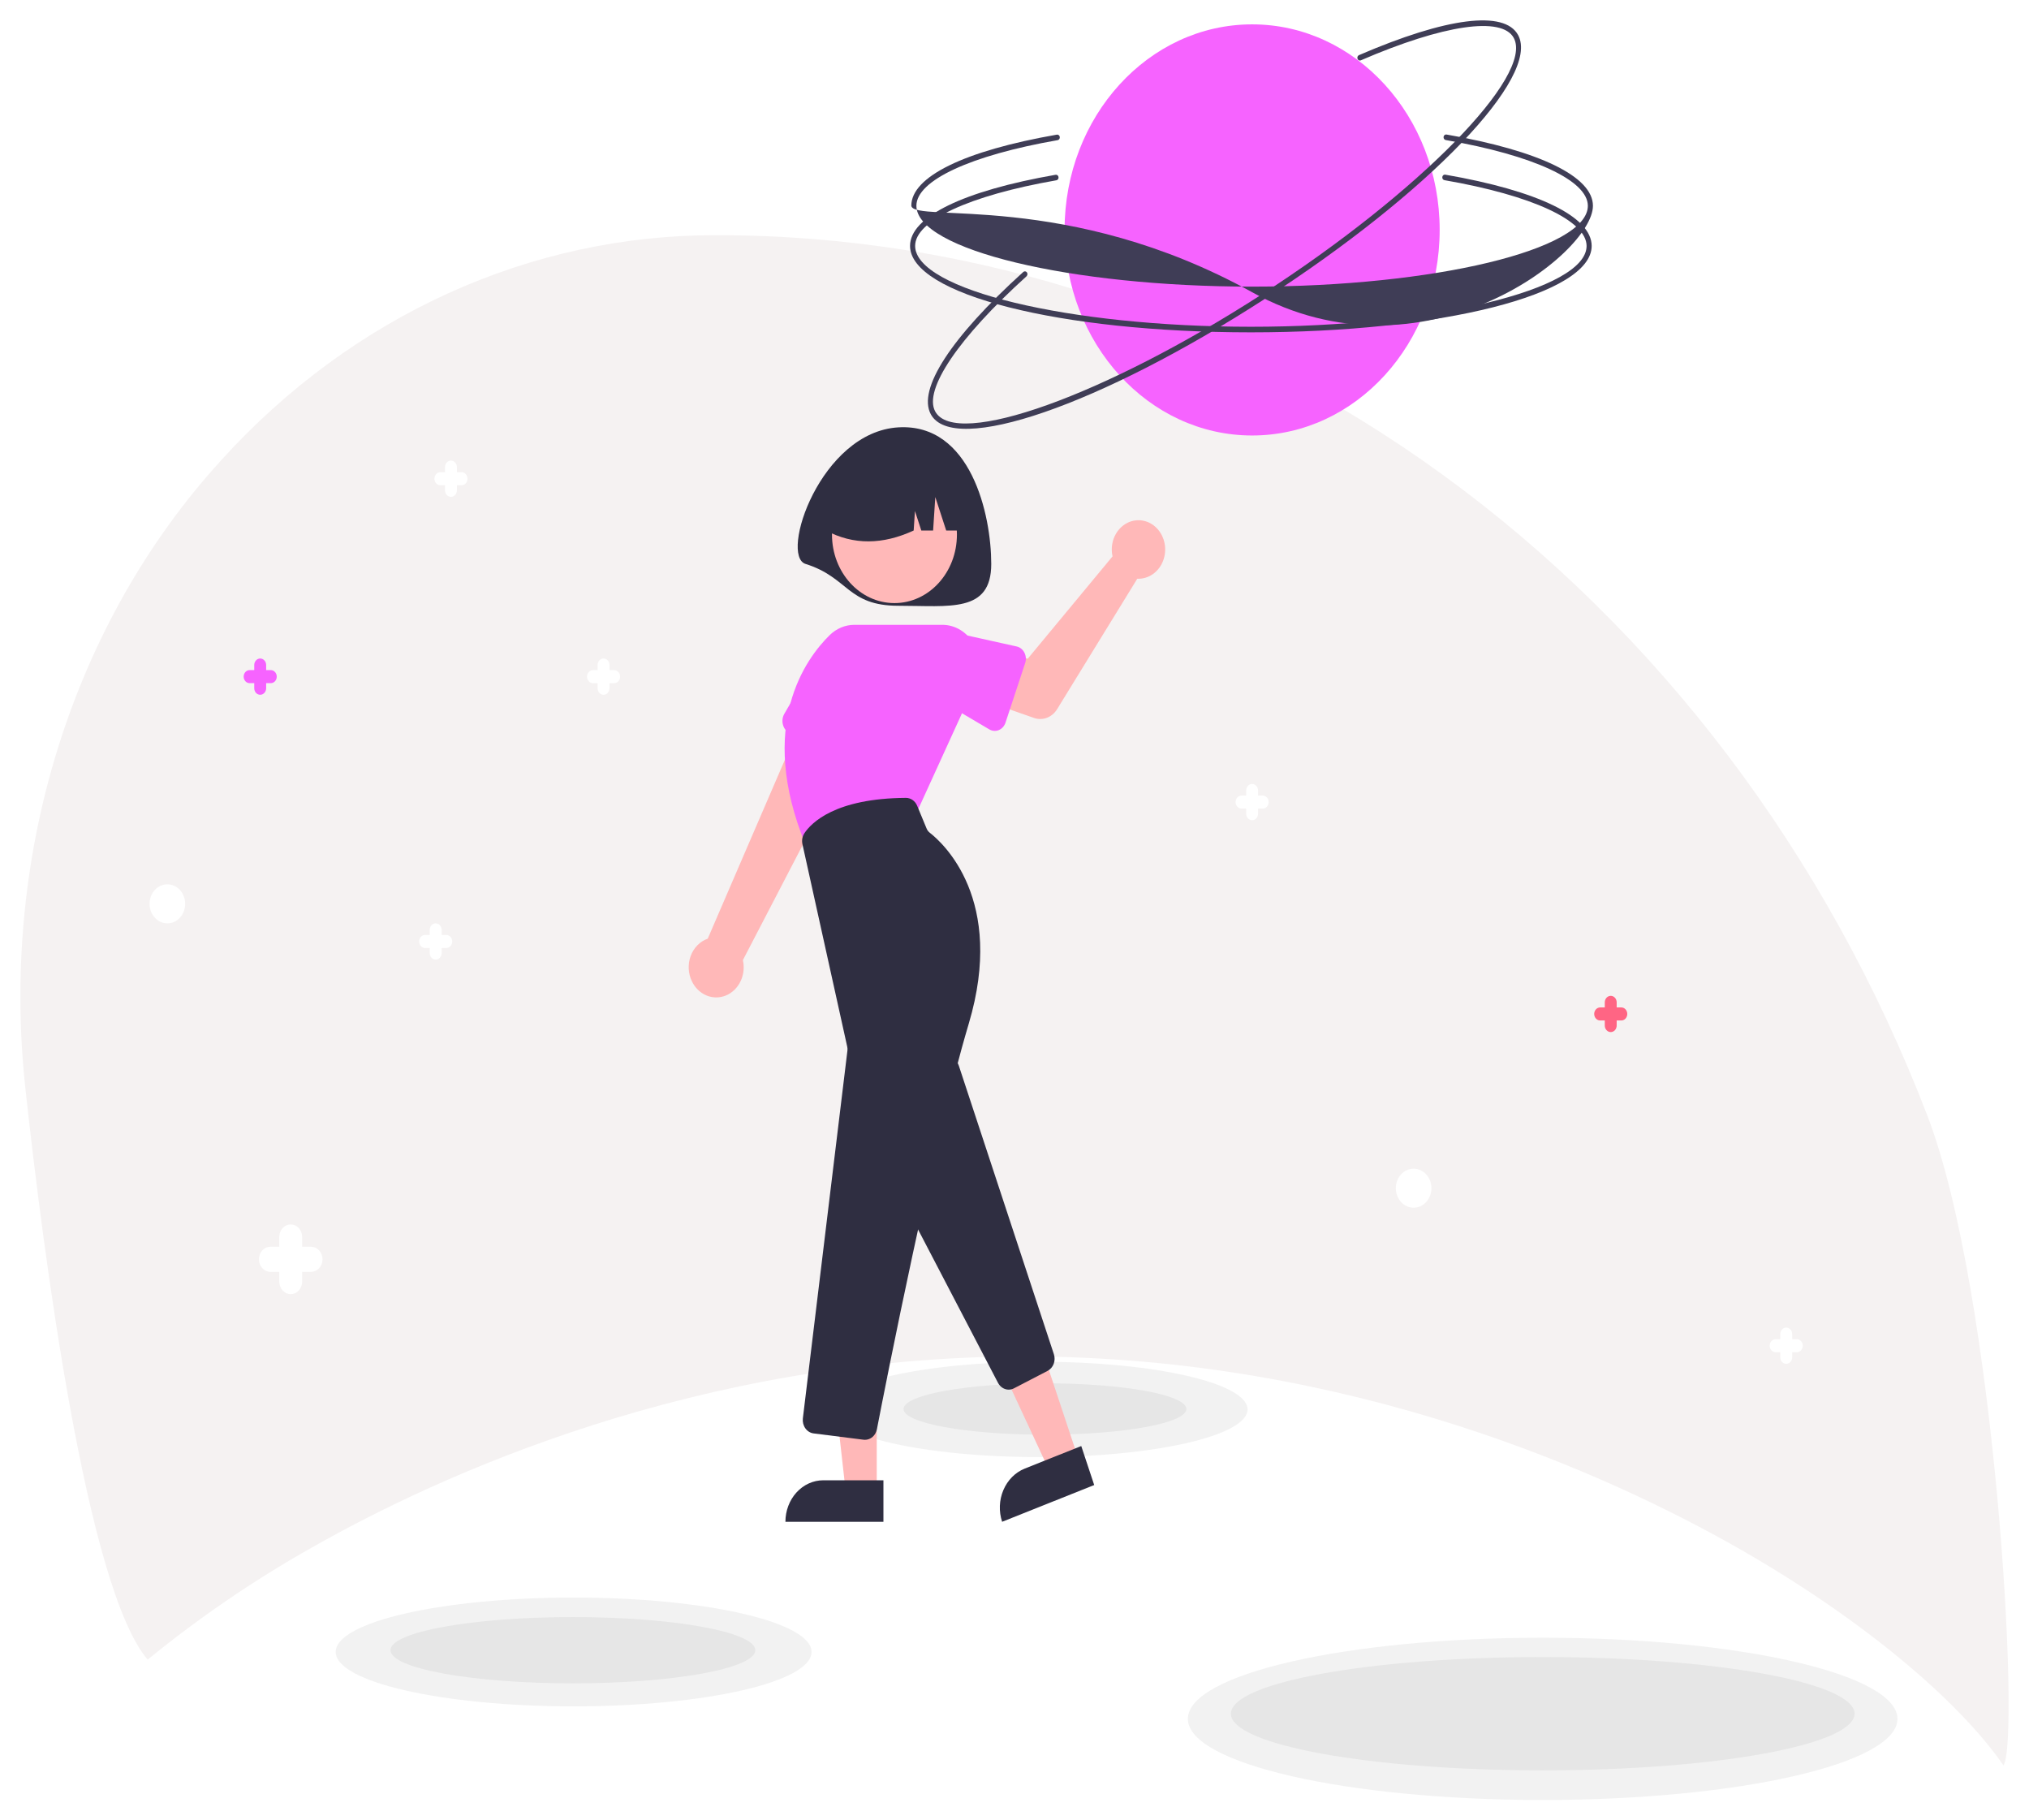 <svg width="398" height="357" viewBox="0 0 398 357" fill="none" xmlns="http://www.w3.org/2000/svg">
<g id="miuniverso 1" clip-path="url(#clip0_1_2)" filter="url(#filter0_d_1_2)">
<g id="Estrella">
<path id="Vector" d="M61.232 299.462C85.847 285.479 136.73 262.021 200.958 262.021C265.186 262.021 316.07 285.479 340.684 299.462C364.648 313.075 383.919 329.126 392.998 342.222C396.307 337.286 391.45 249.474 378.009 214.649C358.305 163.472 325.259 119.804 283.01 89.115C240.762 58.426 191.189 42.081 140.502 42.127C122.473 42.074 104.613 45.939 87.957 53.5C71.3 61.06 56.177 72.167 43.463 86.175C42.923 86.767 42.389 87.363 41.859 87.963C13.413 120.165 0.131 164.966 4.98 209.468C8.433 241.152 16.941 307.423 28.964 321.474C39.145 313.169 49.938 305.806 61.232 299.462Z" fill="#F5F2F2"/>
</g>
<g id="planet">
<path id="Vector_2" d="M245.612 81.405C265.929 81.405 282.399 63.356 282.399 41.092C282.399 18.827 265.929 0.778 245.612 0.778C225.295 0.778 208.825 18.827 208.825 41.092C208.825 63.356 225.295 81.405 245.612 81.405Z" fill="#F663FF"/>
</g>
<path id="Vector_3" d="M203.819 281.753C226.404 281.753 244.713 277.567 244.713 272.404C244.713 267.24 226.404 263.055 203.819 263.055C181.233 263.055 162.925 267.24 162.925 272.404C162.925 277.567 181.233 281.753 203.819 281.753Z" fill="#F2F2F2"/>
<g id="Aro3">
<path id="Vector_4" d="M245.362 61.176C207.875 61.173 178.51 53.725 178.511 44.221C178.512 38.523 188.917 33.441 207.059 30.276C207.124 30.265 207.19 30.267 207.254 30.283C207.318 30.299 207.378 30.329 207.431 30.37C207.485 30.412 207.53 30.465 207.565 30.526C207.599 30.587 207.623 30.654 207.634 30.725C207.644 30.796 207.642 30.869 207.628 30.939C207.613 31.009 207.586 31.075 207.548 31.133C207.51 31.192 207.462 31.241 207.406 31.279C207.351 31.317 207.289 31.343 207.224 31.355L207.222 31.355L207.216 31.356C190.126 34.337 179.509 39.267 179.509 44.221C179.508 52.816 209.665 60.079 245.362 60.083C281.059 60.086 311.217 52.829 311.218 44.234C311.218 39.259 300.535 34.315 283.336 31.333C283.271 31.322 283.209 31.297 283.152 31.26C283.096 31.223 283.047 31.174 283.008 31.116C282.969 31.058 282.941 30.993 282.926 30.923C282.91 30.853 282.907 30.781 282.917 30.709C282.927 30.638 282.95 30.57 282.984 30.509C283.018 30.447 283.062 30.394 283.115 30.351C283.168 30.309 283.228 30.278 283.292 30.261C283.356 30.244 283.422 30.241 283.487 30.252L283.488 30.252L283.492 30.253C301.747 33.418 312.216 38.514 312.216 44.234C312.215 53.738 282.849 61.18 245.362 61.176Z" fill="#3F3D56"/>
</g>
<g id="Aro2">
<path id="Vector_5" d="M248.034 54.664C215.731 75.508 186.979 85.421 182.579 77.232C179.941 72.322 186.553 62.155 200.72 49.34C200.771 49.294 200.829 49.259 200.891 49.237C200.953 49.215 201.019 49.208 201.085 49.214C201.15 49.22 201.213 49.24 201.271 49.273C201.33 49.307 201.381 49.352 201.423 49.407C201.465 49.462 201.497 49.526 201.517 49.594C201.537 49.662 201.544 49.734 201.538 49.806C201.532 49.877 201.514 49.947 201.484 50.011C201.453 50.075 201.412 50.131 201.362 50.177L201.36 50.178L201.356 50.183C188.01 62.255 181.145 72.407 183.439 76.677C187.418 84.083 216.767 73.571 247.528 53.722C278.288 33.873 300.913 10.847 296.934 3.441C294.63 -0.846 283.135 0.836 266.935 7.831C266.874 7.857 266.809 7.871 266.743 7.87C266.678 7.869 266.613 7.854 266.553 7.826C266.492 7.797 266.438 7.756 266.392 7.705C266.346 7.653 266.31 7.593 266.286 7.526C266.262 7.459 266.25 7.388 266.25 7.316C266.251 7.244 266.265 7.174 266.291 7.108C266.317 7.042 266.354 6.982 266.401 6.932C266.448 6.881 266.503 6.842 266.564 6.815L266.566 6.815L266.569 6.813C283.764 -0.611 295.146 -2.042 297.794 2.887C302.194 11.076 280.337 33.819 248.034 54.664Z" fill="#3F3D56"/>
</g>
<path id="Vector_6" d="M204.976 277.363C220.297 277.363 232.717 275.107 232.717 272.324C232.717 269.54 220.297 267.284 204.976 267.284C189.655 267.284 177.235 269.54 177.235 272.324C177.235 275.107 189.655 277.363 204.976 277.363Z" fill="#E6E6E6"/>
<path id="Vector_7" d="M112.52 330.641C138.297 330.641 159.193 325.863 159.193 319.97C159.193 314.077 138.297 309.3 112.52 309.3C86.744 309.3 65.847 314.077 65.847 319.97C65.847 325.863 86.744 330.641 112.52 330.641Z" fill="#F2F2F2"/>
<path id="Vector_8" d="M302.6 349C341.035 349 372.192 341.877 372.192 333.09C372.192 324.303 341.035 317.18 302.6 317.18C264.166 317.18 233.009 324.303 233.009 333.09C233.009 341.877 264.166 349 302.6 349Z" fill="#F2F2F2"/>
<path id="Vector_9" d="M112.378 326.127C132.137 326.127 148.155 323.217 148.155 319.627C148.155 316.038 132.137 313.128 112.378 313.128C92.619 313.128 76.602 316.038 76.602 319.627C76.602 323.217 92.619 326.127 112.378 326.127Z" fill="#E6E6E6"/>
<path id="Vector_10" d="M302.616 343.191C336.397 343.191 363.782 338.216 363.782 332.08C363.782 325.943 336.397 320.968 302.616 320.968C268.835 320.968 241.45 325.943 241.45 332.08C241.45 338.216 268.835 343.191 302.616 343.191Z" fill="#E6E6E6"/>
<path id="Vector_11" d="M32.83 177.082C34.758 177.082 36.322 175.369 36.322 173.255C36.322 171.141 34.758 169.428 32.83 169.428C30.901 169.428 29.337 171.141 29.337 173.255C29.337 175.369 30.901 177.082 32.83 177.082Z" fill="white"/>
<path id="Vector_12" d="M277.29 232.848C279.219 232.848 280.782 231.135 280.782 229.021C280.782 226.907 279.219 225.194 277.29 225.194C275.361 225.194 273.798 226.907 273.798 229.021C273.798 231.135 275.361 232.848 277.29 232.848Z" fill="white"/>
<path id="Vector_13" d="M158.02 106.598C166.498 109.25 166.172 114.799 176.229 114.799C186.286 114.799 194.439 116.261 194.439 106.598C194.439 96.936 190.436 78.974 176.229 79.809C160.939 80.707 152.879 104.991 158.02 106.598Z" fill="#2F2E41"/>
<path id="Vector_14" d="M135.706 188.418C135.341 187.658 135.133 186.819 135.096 185.962C135.059 185.104 135.193 184.248 135.491 183.454C135.788 182.659 136.241 181.946 136.817 181.364C137.393 180.782 138.079 180.346 138.826 180.086L159.688 131.723L169.231 139.056L145.723 184.289C146.039 185.693 145.874 187.175 145.259 188.454C144.644 189.733 143.623 190.72 142.388 191.229C141.153 191.738 139.791 191.733 138.56 191.215C137.328 190.696 136.313 189.701 135.706 188.418Z" fill="#FFB8B8"/>
<path id="Vector_15" d="M153.583 138.144C153.483 137.781 153.456 137.4 153.504 137.025C153.551 136.65 153.672 136.291 153.858 135.972L160.344 124.828C161.065 123.061 162.396 121.678 164.046 120.984C165.696 120.29 167.529 120.342 169.144 121.127C170.759 121.912 172.024 123.367 172.662 125.173C173.3 126.979 173.258 128.988 172.545 130.76L169.278 143.528C169.185 143.892 169.021 144.231 168.798 144.519C168.574 144.808 168.297 145.041 167.984 145.201C167.672 145.362 167.331 145.447 166.986 145.45C166.641 145.454 166.299 145.375 165.983 145.221L154.904 139.791C154.588 139.637 154.307 139.41 154.079 139.126C153.851 138.841 153.682 138.506 153.583 138.144Z" fill="#F663FF"/>
<path id="Vector_16" d="M211.46 281.878L205.713 284.171L194.906 260.969L203.389 257.585L211.46 281.878Z" fill="#FFB8B8"/>
<path id="Vector_17" d="M201.01 284.01L212.094 279.587L214.635 287.235L196.572 294.442C195.898 292.414 195.987 290.175 196.819 288.219C197.651 286.262 199.159 284.748 201.01 284.01Z" fill="#2F2E41"/>
<path id="Vector_18" d="M195.77 267.202L173.875 225.212C173.664 224.806 173.555 224.345 173.559 223.878C173.564 223.41 173.682 222.952 173.901 222.551L183.761 204.543C183.994 204.116 184.334 203.77 184.74 203.546C185.146 203.322 185.601 203.228 186.054 203.277C186.506 203.325 186.937 203.513 187.296 203.818C187.654 204.124 187.927 204.535 188.081 205.003L206.722 261.572C206.927 262.188 206.915 262.865 206.687 263.471C206.459 264.077 206.032 264.568 205.491 264.847L198.885 268.275C198.567 268.44 198.218 268.526 197.866 268.526C197.441 268.527 197.024 268.405 196.656 268.172C196.288 267.94 195.982 267.605 195.77 267.202Z" fill="#2F2E41"/>
<path id="Vector_19" d="M175.452 114.275C182.22 114.275 187.706 108.263 187.706 100.847C187.706 93.43 182.22 87.418 175.452 87.418C168.685 87.418 163.199 93.43 163.199 100.847C163.199 108.263 168.685 114.275 175.452 114.275Z" fill="#FFB8B8"/>
<path id="Vector_20" d="M158.023 161.671C148.373 138.222 158.102 125.117 162.732 120.571C164.066 119.26 165.795 118.536 167.586 118.537H184.848C186.088 118.537 187.307 118.884 188.389 119.546C189.472 120.207 190.382 121.161 191.034 122.316C191.686 123.472 192.057 124.791 192.113 126.148C192.169 127.505 191.907 128.855 191.352 130.07L179.813 155.361L158.117 161.899L158.023 161.671Z" fill="#F663FF"/>
<path id="Vector_21" d="M171.978 288.218L165.861 288.218L162.952 262.364L171.979 262.365L171.978 288.218Z" fill="#FFB8B8"/>
<path id="Vector_22" d="M161.493 286.303H173.289V294.442H154.066C154.066 293.373 154.258 292.314 154.631 291.327C155.004 290.34 155.551 289.442 156.241 288.686C156.931 287.931 157.749 287.331 158.65 286.922C159.552 286.513 160.517 286.303 161.493 286.303Z" fill="#2F2E41"/>
<path id="Vector_23" d="M169.386 278.348L159.594 277.111C158.96 277.03 158.382 276.678 157.986 276.13C157.59 275.583 157.409 274.886 157.482 274.192C157.484 274.177 157.485 274.162 157.487 274.147L166.227 202.034C166.257 201.783 166.245 201.528 166.19 201.282L157.406 161.565C157.323 161.199 157.313 160.817 157.378 160.446C157.443 160.076 157.581 159.725 157.782 159.418C159.144 157.36 163.812 152.564 177.695 152.473H177.71C178.172 152.473 178.625 152.619 179.014 152.893C179.403 153.167 179.712 153.558 179.904 154.019L181.756 158.483C181.894 158.815 182.109 159.1 182.381 159.31C184.93 161.288 197.279 172.387 190.028 196.755C182.901 220.705 173.77 267.203 172.012 276.281C171.9 276.871 171.606 277.4 171.179 277.78C170.752 278.16 170.218 278.367 169.668 278.366C169.574 278.366 169.48 278.36 169.386 278.348Z" fill="#2F2E41"/>
<path id="Vector_24" d="M218.098 104.217C218.122 104.518 218.167 104.817 218.234 105.111L201.597 125.18L195.721 123.792L192.651 133.236L202.835 136.801C203.658 137.089 204.544 137.076 205.36 136.766C206.175 136.455 206.877 135.863 207.36 135.078L223.086 109.494C224.148 109.545 225.2 109.241 226.101 108.622C227.002 108.003 227.709 107.098 228.129 106.027C228.549 104.957 228.662 103.771 228.452 102.629C228.243 101.486 227.721 100.441 226.956 99.631C226.19 98.822 225.219 98.287 224.169 98.097C223.12 97.908 222.043 98.073 221.081 98.571C220.12 99.069 219.319 99.876 218.786 100.884C218.253 101.893 218.013 103.055 218.098 104.217Z" fill="#FFB8B8"/>
<path id="Vector_25" d="M201.093 126.031L197.236 137.715C197.127 138.048 196.953 138.35 196.727 138.603C196.501 138.855 196.228 139.051 195.926 139.177C195.625 139.303 195.302 139.356 194.98 139.333C194.658 139.311 194.345 139.212 194.061 139.044L184.109 133.169C182.559 132.544 181.299 131.271 180.605 129.63C179.911 127.989 179.839 126.113 180.405 124.413C180.971 122.714 182.129 121.33 183.625 120.565C185.121 119.8 186.833 119.716 188.385 120.332L199.428 122.782C199.745 122.853 200.043 122.997 200.304 123.205C200.565 123.413 200.782 123.68 200.94 123.989C201.098 124.297 201.193 124.639 201.22 124.991C201.246 125.344 201.203 125.698 201.093 126.031Z" fill="#F663FF"/>
<path id="Vector_26" d="M190.448 100.038H185.602L183.463 93.477L183.036 100.038H180.719L179.472 96.211L179.223 100.038C173.161 102.841 167.415 102.918 162.011 100.038C162.011 96.268 163.377 92.652 165.81 89.986C168.243 87.32 171.542 85.823 174.982 85.823H177.477C180.917 85.823 184.216 87.32 186.649 89.986C189.081 92.652 190.448 96.268 190.448 100.038Z" fill="#2F2E41"/>
<path id="Vector_27" d="M61.017 240.502H59.271V238.589C59.271 237.936 59.035 237.31 58.614 236.849C58.193 236.388 57.622 236.128 57.026 236.128C56.431 236.128 55.86 236.388 55.439 236.849C55.018 237.31 54.781 237.936 54.781 238.589V240.502H53.035C52.44 240.502 51.869 240.761 51.448 241.223C51.027 241.684 50.79 242.31 50.79 242.963C50.79 243.615 51.027 244.241 51.448 244.702C51.869 245.164 52.44 245.423 53.035 245.423H54.781V247.336C54.781 247.989 55.018 248.615 55.439 249.076C55.86 249.537 56.431 249.797 57.026 249.797C57.622 249.797 58.193 249.537 58.614 249.076C59.035 248.615 59.271 247.989 59.271 247.336V245.423H61.017C61.613 245.423 62.184 245.164 62.605 244.702C63.026 244.241 63.263 243.615 63.263 242.963C63.263 242.31 63.026 241.684 62.605 241.223C62.184 240.761 61.613 240.502 61.017 240.502Z" fill="white"/>
<path id="Vector_28" d="M318.03 193.571H317.122V192.576C317.122 192.237 316.999 191.912 316.78 191.672C316.561 191.432 316.264 191.297 315.954 191.297C315.645 191.297 315.348 191.432 315.129 191.672C314.91 191.912 314.787 192.237 314.787 192.576V193.571H313.879C313.569 193.571 313.272 193.706 313.053 193.946C312.835 194.186 312.712 194.511 312.712 194.851C312.712 195.19 312.835 195.515 313.053 195.755C313.272 195.995 313.569 196.13 313.879 196.13H314.787V197.125C314.787 197.464 314.91 197.79 315.129 198.03C315.348 198.27 315.645 198.404 315.954 198.404C316.264 198.404 316.561 198.27 316.78 198.03C316.999 197.79 317.122 197.464 317.122 197.125V196.13H318.03C318.339 196.131 318.637 195.996 318.856 195.757C319.075 195.517 319.199 195.192 319.199 194.853C319.2 194.514 319.077 194.188 318.859 193.948C318.64 193.707 318.344 193.572 318.034 193.571H318.03Z" fill="#FF6584"/>
<path id="Vector_29" d="M53.115 127.418H52.207V126.423C52.208 126.083 52.085 125.758 51.867 125.517C51.648 125.277 51.351 125.141 51.042 125.141C50.888 125.141 50.736 125.173 50.595 125.237C50.453 125.301 50.324 125.395 50.215 125.514C49.996 125.753 49.873 126.078 49.872 126.418V127.418H48.964C48.811 127.417 48.659 127.45 48.517 127.514C48.375 127.578 48.247 127.672 48.138 127.791C48.029 127.909 47.943 128.05 47.884 128.205C47.825 128.36 47.795 128.527 47.795 128.695C47.794 128.863 47.824 129.029 47.883 129.184C47.941 129.34 48.027 129.481 48.135 129.6C48.243 129.719 48.372 129.813 48.513 129.878C48.655 129.943 48.807 129.976 48.96 129.976H49.872V130.971C49.871 131.311 49.994 131.636 50.212 131.877C50.431 132.117 50.728 132.252 51.037 132.253C51.347 132.254 51.644 132.119 51.863 131.88C52.083 131.641 52.206 131.315 52.207 130.976V129.976H53.115C53.425 129.977 53.722 129.843 53.941 129.604C54.161 129.365 54.285 129.04 54.286 128.701C54.286 128.361 54.164 128.035 53.946 127.795C53.728 127.554 53.431 127.419 53.121 127.418H53.119L53.115 127.418Z" fill="#F663FF"/>
<path id="Vector_30" d="M120.466 127.418H119.558V126.423C119.559 126.083 119.436 125.758 119.218 125.517C118.999 125.277 118.703 125.141 118.393 125.141C118.083 125.14 117.786 125.274 117.567 125.514C117.347 125.753 117.224 126.078 117.223 126.418V127.418H116.315C116.006 127.417 115.709 127.551 115.489 127.791C115.27 128.03 115.146 128.355 115.146 128.695C115.145 129.034 115.268 129.36 115.486 129.6C115.705 129.84 116.002 129.976 116.311 129.976H117.223V130.971C117.223 131.311 117.345 131.636 117.564 131.877C117.782 132.117 118.079 132.252 118.389 132.253C118.698 132.254 118.995 132.119 119.215 131.88C119.434 131.641 119.558 131.315 119.558 130.976V129.976H120.466C120.776 129.977 121.073 129.843 121.293 129.604C121.512 129.365 121.636 129.04 121.637 128.701C121.638 128.361 121.516 128.035 121.297 127.795C121.079 127.554 120.782 127.419 120.473 127.418H120.47L120.466 127.418Z" fill="white"/>
<path id="Vector_31" d="M352.454 258.632H351.546V257.637C351.546 257.297 351.423 256.972 351.204 256.732C350.985 256.492 350.688 256.357 350.378 256.357C350.069 256.357 349.772 256.492 349.553 256.732C349.334 256.972 349.211 257.297 349.211 257.637V258.632H348.303C347.993 258.632 347.696 258.766 347.477 259.006C347.258 259.246 347.135 259.572 347.135 259.911C347.135 260.25 347.258 260.576 347.477 260.816C347.696 261.056 347.993 261.19 348.303 261.19H349.211V262.185C349.211 262.525 349.334 262.85 349.553 263.09C349.772 263.33 350.069 263.465 350.378 263.465C350.688 263.465 350.985 263.33 351.204 263.09C351.423 262.85 351.546 262.525 351.546 262.185V261.19H352.454C352.763 261.19 353.06 261.056 353.279 260.816C353.498 260.576 353.621 260.25 353.621 259.911C353.621 259.572 353.498 259.246 353.279 259.006C353.06 258.766 352.763 258.632 352.454 258.632Z" fill="white"/>
<path id="Vector_32" d="M247.685 152.02H246.777V151.025C246.777 150.686 246.654 150.36 246.435 150.121C246.216 149.881 245.919 149.746 245.61 149.746C245.3 149.746 245.003 149.881 244.784 150.121C244.565 150.36 244.442 150.686 244.442 151.025V152.02H243.534C243.225 152.02 242.928 152.155 242.709 152.395C242.49 152.635 242.367 152.96 242.367 153.3C242.367 153.639 242.49 153.964 242.709 154.204C242.928 154.444 243.225 154.579 243.534 154.579H244.442V155.574C244.442 155.913 244.565 156.239 244.784 156.479C245.003 156.718 245.3 156.853 245.61 156.853C245.919 156.853 246.216 156.718 246.435 156.479C246.654 156.239 246.777 155.913 246.777 155.574V154.579H247.685C247.838 154.579 247.99 154.546 248.132 154.482C248.274 154.418 248.403 154.324 248.511 154.206C248.62 154.087 248.706 153.946 248.765 153.791C248.824 153.636 248.854 153.47 248.855 153.302C248.855 153.134 248.825 152.967 248.767 152.812C248.708 152.657 248.622 152.516 248.514 152.397C248.406 152.278 248.277 152.183 248.136 152.118C247.994 152.054 247.843 152.021 247.689 152.02H247.685Z" fill="white"/>
<path id="Vector_33" d="M87.539 179.356H86.631V178.361C86.632 178.022 86.509 177.697 86.29 177.456C86.072 177.216 85.775 177.08 85.466 177.08C85.156 177.079 84.859 177.213 84.639 177.453C84.42 177.692 84.297 178.017 84.296 178.357V179.357H83.388C83.078 179.356 82.781 179.49 82.562 179.73C82.343 179.969 82.219 180.294 82.219 180.634C82.218 180.973 82.341 181.299 82.559 181.539C82.778 181.779 83.074 181.915 83.384 181.915H84.296V182.91C84.296 183.25 84.418 183.575 84.636 183.816C84.855 184.056 85.152 184.191 85.461 184.192C85.771 184.193 86.068 184.058 86.287 183.819C86.507 183.579 86.63 183.254 86.631 182.915V181.915H87.539C87.849 181.916 88.146 181.782 88.365 181.542C88.584 181.303 88.708 180.977 88.708 180.638C88.709 180.299 88.586 179.973 88.368 179.733C88.149 179.492 87.853 179.357 87.543 179.357L87.539 179.356Z" fill="white"/>
<path id="Vector_34" d="M90.532 88.6H89.624V87.605C89.625 87.266 89.502 86.94 89.284 86.7C89.065 86.459 88.769 86.324 88.459 86.323C88.149 86.323 87.852 86.457 87.633 86.696C87.413 86.936 87.29 87.261 87.289 87.6V88.6H86.381C86.072 88.6 85.775 88.734 85.555 88.973C85.336 89.213 85.213 89.538 85.212 89.877C85.211 90.216 85.334 90.542 85.552 90.782C85.771 91.023 86.068 91.158 86.377 91.159H87.289V92.154C87.289 92.493 87.411 92.819 87.63 93.059C87.848 93.299 88.145 93.435 88.455 93.436C88.764 93.436 89.061 93.302 89.281 93.062C89.5 92.823 89.624 92.498 89.624 92.159V91.159H90.532C90.842 91.159 91.139 91.025 91.358 90.786C91.578 90.546 91.701 90.221 91.702 89.882C91.702 89.542 91.58 89.217 91.361 88.976C91.143 88.736 90.846 88.601 90.536 88.6L90.532 88.6Z" fill="white"/>
<g id="Aro1">
<path id="Vector_35" d="M245.61 53.305C209.472 33.3 179.167 39.801 178.759 36.35C178.76 30.652 189.165 25.569 207.308 22.405C207.372 22.393 207.438 22.395 207.502 22.412C207.566 22.428 207.627 22.457 207.68 22.499C207.733 22.541 207.779 22.594 207.814 22.654C207.848 22.715 207.872 22.783 207.883 22.854C207.893 22.925 207.891 22.997 207.877 23.067C207.862 23.137 207.835 23.204 207.797 23.262C207.759 23.321 207.71 23.37 207.655 23.408C207.599 23.446 207.537 23.472 207.472 23.484L207.471 23.484L207.464 23.485C190.374 26.466 179.758 31.396 179.757 36.35C179.757 44.945 209.914 52.208 245.61 52.212C281.307 52.215 311.466 44.958 311.466 36.363C311.467 31.388 300.783 26.444 283.584 23.462C283.519 23.451 283.457 23.426 283.401 23.389C283.345 23.352 283.296 23.303 283.257 23.245C283.219 23.187 283.191 23.121 283.175 23.052C283.159 22.982 283.156 22.91 283.166 22.839C283.176 22.768 283.199 22.7 283.233 22.638C283.267 22.577 283.311 22.523 283.364 22.481C283.417 22.438 283.477 22.407 283.541 22.39C283.604 22.373 283.67 22.37 283.735 22.381L283.737 22.381L283.74 22.382C301.995 25.547 312.465 30.643 312.464 36.363C312.463 45.867 279.071 71.828 245.61 53.305Z" fill="#3F3D56"/>
</g>
</g>
<defs>
<filter id="filter0_d_1_2" x="0" y="0" width="398" height="357" filterUnits="userSpaceOnUse" color-interpolation-filters="sRGB">
<feFlood flood-opacity="0" result="BackgroundImageFix"/>
<feColorMatrix in="SourceAlpha" type="matrix" values="0 0 0 0 0 0 0 0 0 0 0 0 0 0 0 0 0 0 127 0" result="hardAlpha"/>
<feOffset dy="4"/>
<feGaussianBlur stdDeviation="2"/>
<feComposite in2="hardAlpha" operator="out"/>
<feColorMatrix type="matrix" values="0 0 0 0 0 0 0 0 0 0 0 0 0 0 0 0 0 0 0.25 0"/>
<feBlend mode="normal" in2="BackgroundImageFix" result="effect1_dropShadow_1_2"/>
<feBlend mode="normal" in="SourceGraphic" in2="effect1_dropShadow_1_2" result="shape"/>
</filter>
<clipPath id="clip0_1_2">
<rect width="390" height="349" fill="white" transform="translate(4)"/>
</clipPath>
</defs>
</svg>
